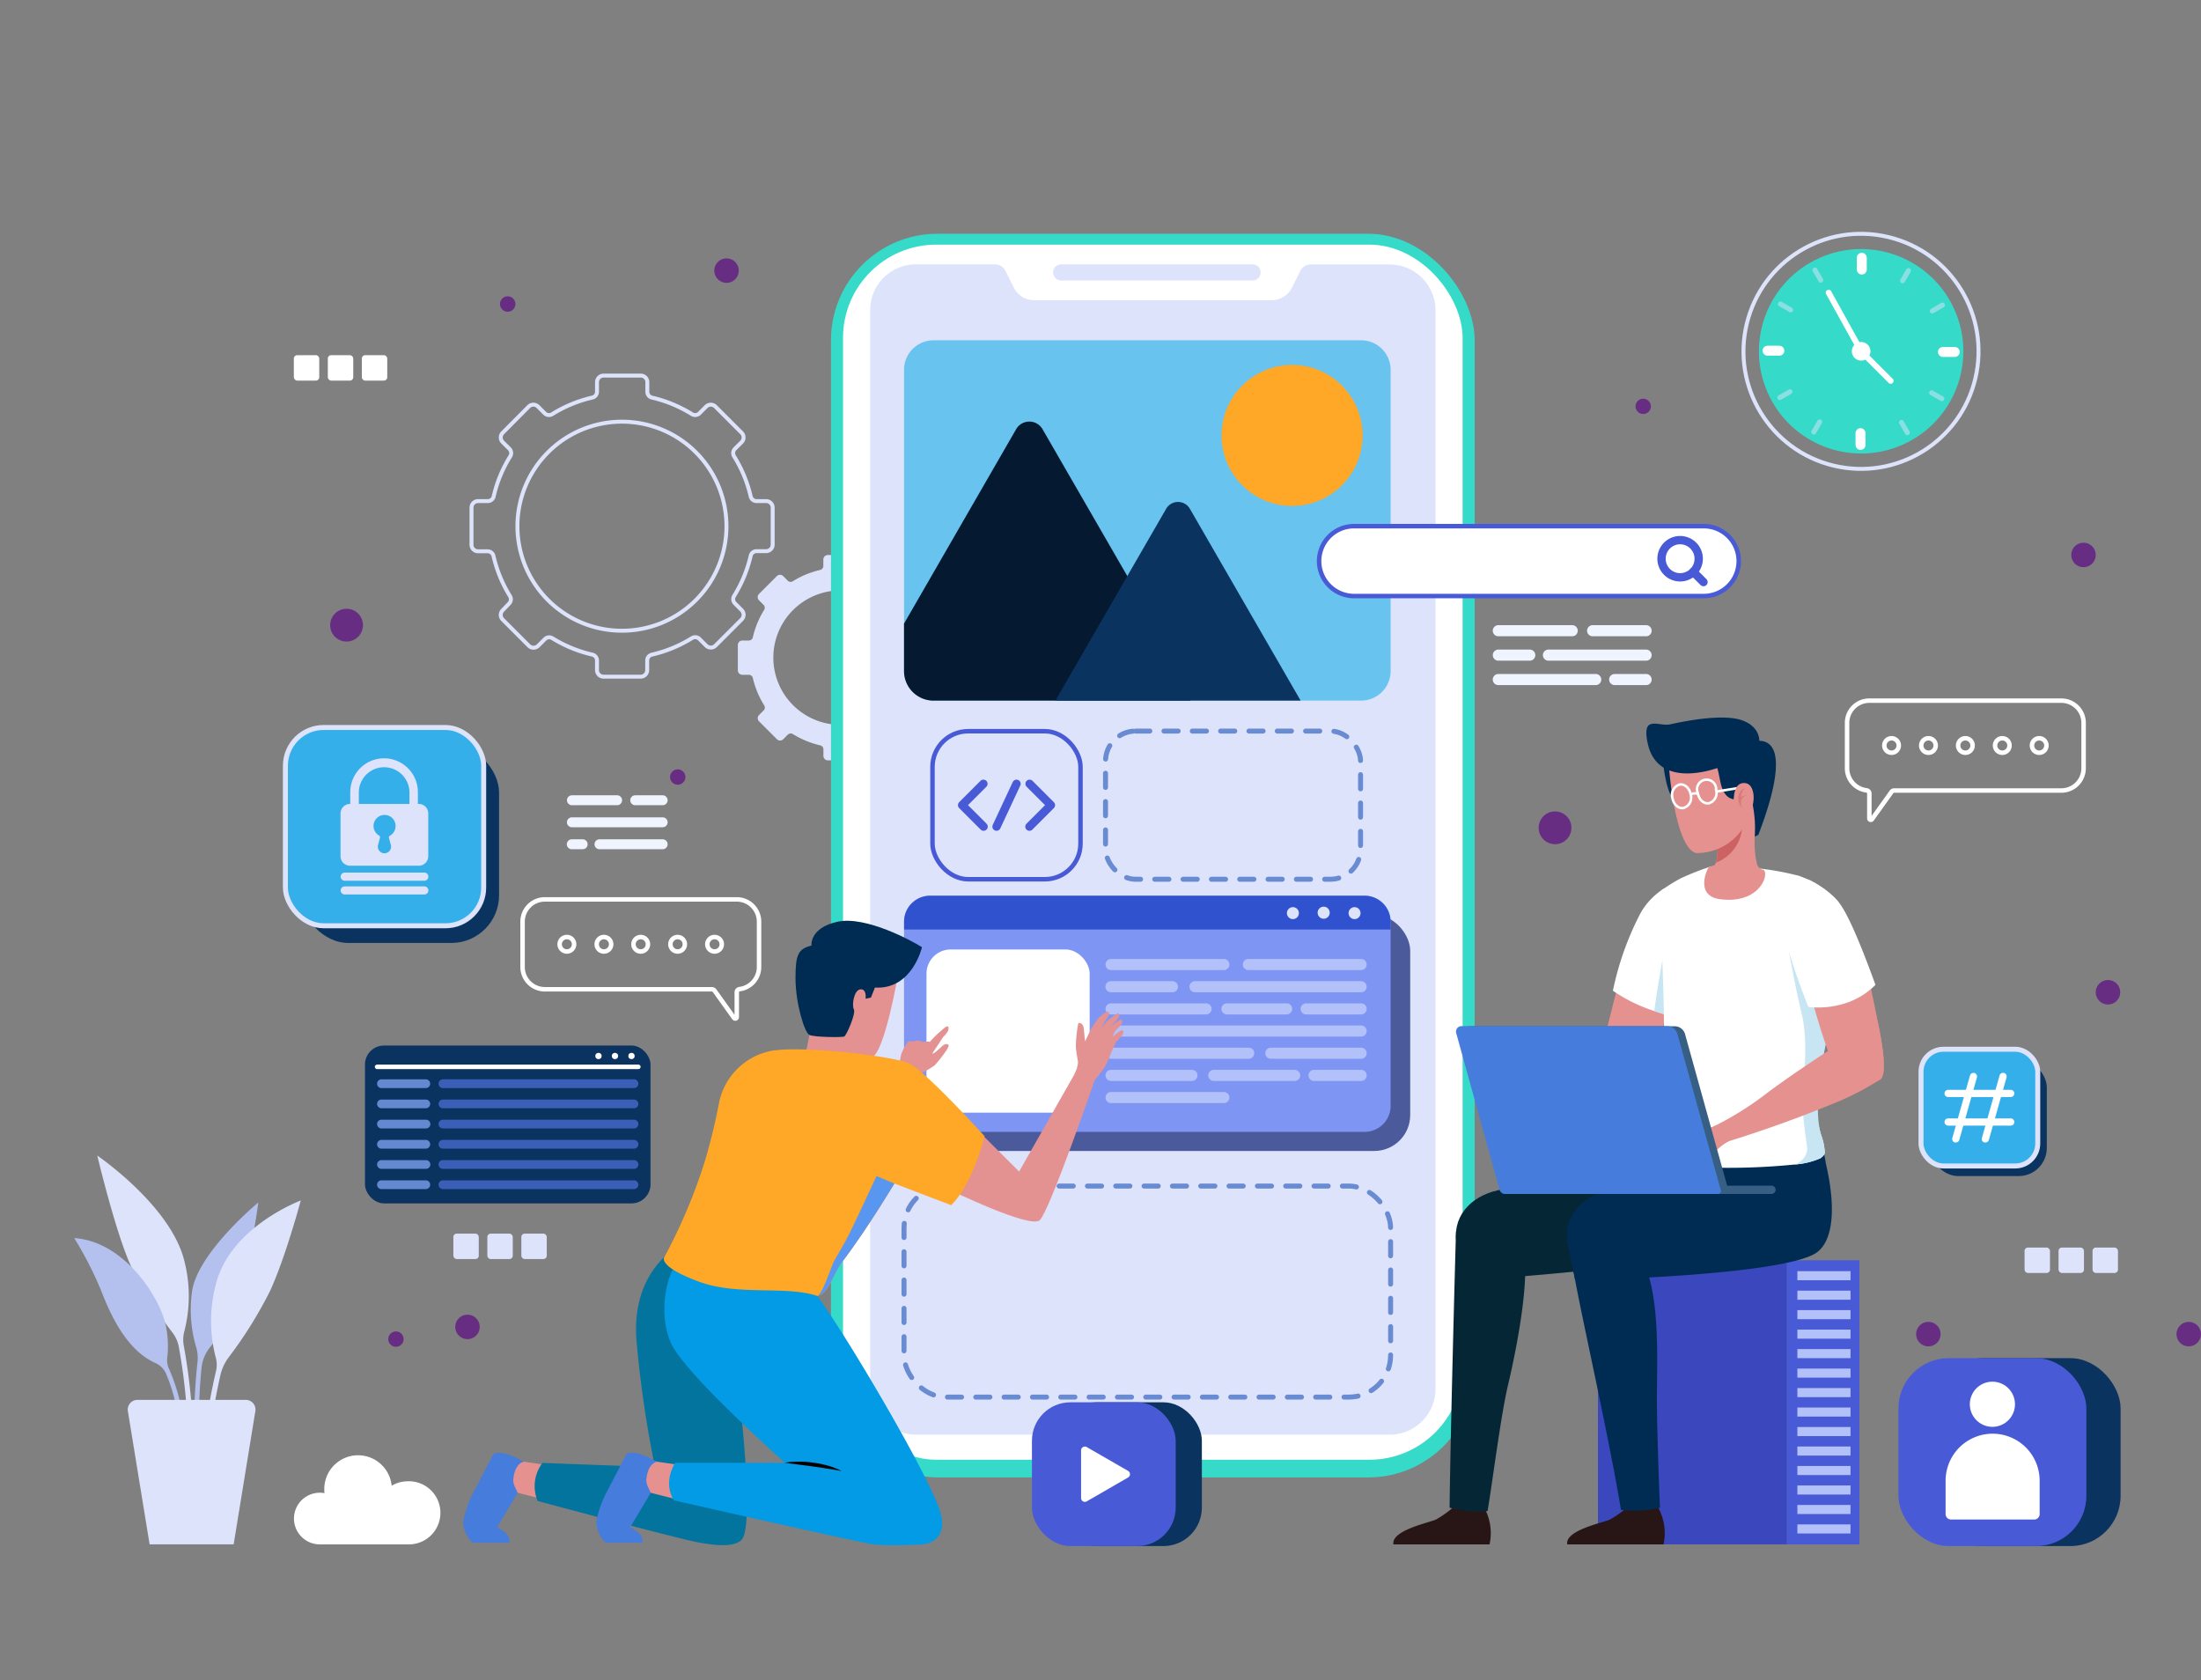 <svg id="img12" xmlns="http://www.w3.org/2000/svg" width="441.38" height="336.949" viewBox="0 0 441.38 336.949">
  <rect x="0" y="0" width="441.38" height="336.949" fill="#808080" stroke="none"/>
  <rect id="Rectángulo_36876" data-name="Rectángulo 36876" width="438.029" height="336.949" fill="none"/>
  <g id="Grupo_86120" data-name="Grupo 86120" transform="translate(14.889 42.017)">
    <g id="Grupo_86075" data-name="Grupo 86075" transform="translate(44.035 9.785)">
      <g id="Grupo_86070" data-name="Grupo 86070" transform="translate(35.63 23.511)">
        <path id="Trazado_155688" data-name="Trazado 155688" d="M190.776,137.761v-7.433a1.313,1.313,0,0,0-1.32-1.313h-1.907a1.2,1.2,0,0,1-1.182-.928,26.42,26.42,0,0,0-3.321-8.035,1.226,1.226,0,0,1,.16-1.523l1.349-1.342a1.32,1.32,0,0,0,0-1.864l-5.258-5.258a1.32,1.32,0,0,0-1.864,0l-1.342,1.342a1.226,1.226,0,0,1-1.523.16,26.528,26.528,0,0,0-8.035-3.314,1.2,1.2,0,0,1-.892-1.175V105.17a1.313,1.313,0,0,0-1.313-1.32h-7.462a1.313,1.313,0,0,0-1.32,1.32v1.9a1.2,1.2,0,0,1-.928,1.182,26.339,26.339,0,0,0-8.035,3.314,1.226,1.226,0,0,1-1.523-.16l-1.342-1.342a1.32,1.32,0,0,0-1.864,0l-5.222,5.258a1.32,1.32,0,0,0,0,1.864l1.349,1.342a1.226,1.226,0,0,1,.16,1.523,26.166,26.166,0,0,0-3.314,8.035,1.211,1.211,0,0,1-1.182.928H131.7a1.313,1.313,0,0,0-1.32,1.313v7.433a1.313,1.313,0,0,0,1.32,1.32h1.907a1.2,1.2,0,0,1,1.182.928,26.419,26.419,0,0,0,3.292,8.035,1.218,1.218,0,0,1-.16,1.516l-1.291,1.349a1.32,1.32,0,0,0,0,1.864l5.258,5.258a1.334,1.334,0,0,0,1.864,0l1.349-1.349a1.218,1.218,0,0,1,1.516-.16,26.4,26.4,0,0,0,8,3.278,1.2,1.2,0,0,1,.928,1.182V162.9a1.32,1.32,0,0,0,1.32,1.32H164.3a1.32,1.32,0,0,0,1.313-1.32v-1.915a1.211,1.211,0,0,1,.928-1.182,26.405,26.405,0,0,0,8.035-3.307,1.218,1.218,0,0,1,1.516.16L177.439,158a1.334,1.334,0,0,0,1.864,0l5.258-5.258a1.32,1.32,0,0,0,0-1.864l-1.349-1.349a1.218,1.218,0,0,1-.16-1.516,26.42,26.42,0,0,0,3.314-8.035,1.2,1.2,0,0,1,1.175-.928h1.915A1.313,1.313,0,0,0,190.776,137.761Zm-30.212,17.246a20.959,20.959,0,1,1,20.944-20.966,20.959,20.959,0,0,1-20.944,20.966Z" transform="translate(-130.38 -103.85)" fill="none" stroke="#dee3fc" stroke-miterlimit="10" stroke-width="0.79"/>
        <path id="Trazado_155689" data-name="Trazado 155689" d="M245.2,176.553v-5.077a.892.892,0,0,0-.9-.9H243a.82.82,0,0,1-.8-.631,17.978,17.978,0,0,0-2.263-5.475.841.841,0,0,1,.109-1.037l.95-.885a.9.9,0,0,0,0-1.269l-3.626-3.6a.9.9,0,0,0-1.269,0l-.907.921a.841.841,0,0,1-1.037.109,17.732,17.732,0,0,0-5.483-2.263.827.827,0,0,1-.631-.8v-1.3a.9.9,0,0,0-.892-.9h-5.076a.907.907,0,0,0-.9.9v1.3a.82.82,0,0,1-.631.8,17.855,17.855,0,0,0-5.475,2.255.819.819,0,0,1-1.037-.109l-.914-.914a.9.9,0,0,0-1.269,0l-3.583,3.583a.9.9,0,0,0,0,1.269l.914.914a.834.834,0,0,1,.109,1.037,17.9,17.9,0,0,0-2.255,5.483.827.827,0,0,1-.805.631h-1.3a.892.892,0,0,0-.9.9v5.077a.9.9,0,0,0,.9.9h1.3a.82.82,0,0,1,.805.631,18.035,18.035,0,0,0,2.27,5.483.82.82,0,0,1-.109,1.037l-.914.914a.9.9,0,0,0,0,1.269l3.583,3.583a.892.892,0,0,0,1.269,0l.914-.914a.834.834,0,0,1,1.037-.109,18.3,18.3,0,0,0,5.475,2.255.812.812,0,0,1,.631.8v1.313a.9.9,0,0,0,.9.892h5.077a.892.892,0,0,0,.892-.892V192.42a.812.812,0,0,1,.638-.8,18.181,18.181,0,0,0,5.468-2.255.819.819,0,0,1,1.037.109l.921.914a.892.892,0,0,0,1.269,0l3.583-3.583a.9.9,0,0,0,0-1.269l-.921-.914a.841.841,0,0,1-.109-1.037,18.051,18.051,0,0,0,2.263-5.475.812.812,0,0,1,.8-.631h1.3a.9.9,0,0,0,.892-.928ZM224.619,187.5a13.474,13.474,0,1,1,13.474-13.482A13.474,13.474,0,0,1,224.619,187.5Z" transform="translate(-150.618 -117.477)" fill="#dee3fc"/>
      </g>
      <g id="Grupo_86071" data-name="Grupo 86071" transform="translate(7.288)">
        <circle id="Elipse_6975" data-name="Elipse 6975" cx="2.458" cy="2.458" r="2.458" transform="translate(25.078 211.799)" fill="#662d83"/>
        <circle id="Elipse_6976" data-name="Elipse 6976" cx="2.458" cy="2.458" r="2.458" transform="translate(354.057 144.702)" fill="#662d83"/>
        <circle id="Elipse_6977" data-name="Elipse 6977" cx="2.458" cy="2.458" r="2.458" transform="translate(349.147 57.016)" fill="#662d83"/>
        <circle id="Elipse_6978" data-name="Elipse 6978" cx="1.537" cy="1.537" r="1.537" transform="translate(261.773 28.138)" fill="#662d83"/>
        <path id="Trazado_155690" data-name="Trazado 155690" d="M141.349,83.467a1.545,1.545,0,1,1-1.537-1.537A1.545,1.545,0,0,1,141.349,83.467Z" transform="translate(-104.204 -74.315)" fill="#662d83"/>
        <path id="Trazado_155691" data-name="Trazado 155691" d="M188.365,214.265a1.537,1.537,0,1,1-.448-1.092A1.537,1.537,0,0,1,188.365,214.265Z" transform="translate(-117.127 -110.255)" fill="#662d83"/>
        <path id="Trazado_155692" data-name="Trazado 155692" d="M110.439,369.675a1.537,1.537,0,1,1-.448-1.092A1.545,1.545,0,0,1,110.439,369.675Z" transform="translate(-95.71 -152.959)" fill="#662d83"/>
        <circle id="Elipse_6979" data-name="Elipse 6979" cx="2.458" cy="2.458" r="2.458" transform="translate(318.035 213.249)" fill="#662d83"/>
        <circle id="Elipse_6980" data-name="Elipse 6980" cx="2.458" cy="2.458" r="2.458" transform="translate(370.251 213.249)" fill="#662d83"/>
        <circle id="Elipse_6981" data-name="Elipse 6981" cx="2.458" cy="2.458" r="2.458" transform="translate(77.025)" fill="#662d83"/>
        <path id="Trazado_155693" data-name="Trazado 155693" d="M432.04,227.635a3.285,3.285,0,1,1-3.285-3.285,3.285,3.285,0,0,1,3.285,3.285Z" transform="translate(-183.125 -113.45)" fill="#662d83"/>
        <path id="Trazado_155694" data-name="Trazado 155694" d="M97.87,171.605a3.285,3.285,0,1,1-3.285-3.285,3.285,3.285,0,0,1,3.285,3.285Z" transform="translate(-91.3 -98.054)" fill="#662d83"/>
      </g>
      <g id="Grupo_86072" data-name="Grupo 86072" transform="translate(0 19.414)">
        <rect id="Rectángulo_36877" data-name="Rectángulo 36877" width="5.098" height="5.098" rx="0.66" fill="#fff"/>
        <rect id="Rectángulo_36878" data-name="Rectángulo 36878" width="5.098" height="5.098" rx="0.66" transform="translate(6.817)" fill="#fff"/>
        <rect id="Rectángulo_36879" data-name="Rectángulo 36879" width="5.098" height="5.098" rx="0.66" transform="translate(13.634)" fill="#fff"/>
      </g>
      <g id="Grupo_86073" data-name="Grupo 86073" transform="translate(347.073 198.346)">
        <rect id="Rectángulo_36880" data-name="Rectángulo 36880" width="5.098" height="5.098" rx="0.66" fill="#dee3fc"/>
        <rect id="Rectángulo_36881" data-name="Rectángulo 36881" width="5.098" height="5.098" rx="0.66" transform="translate(6.817)" fill="#dee3fc"/>
        <rect id="Rectángulo_36882" data-name="Rectángulo 36882" width="5.098" height="5.098" rx="0.66" transform="translate(13.634)" fill="#dee3fc"/>
      </g>
      <g id="Grupo_86074" data-name="Grupo 86074" transform="translate(31.989 195.554)">
        <rect id="Rectángulo_36883" data-name="Rectángulo 36883" width="5.098" height="5.098" rx="0.66" fill="#dee3fc"/>
        <rect id="Rectángulo_36884" data-name="Rectángulo 36884" width="5.098" height="5.098" rx="0.66" transform="translate(6.817)" fill="#dee3fc"/>
        <rect id="Rectángulo_36885" data-name="Rectángulo 36885" width="5.098" height="5.098" rx="0.66" transform="translate(13.634)" fill="#dee3fc"/>
      </g>
    </g>
    <g id="Grupo_86084" data-name="Grupo 86084" transform="translate(151.751 4.854)">
      <g id="Grupo_86076" data-name="Grupo 86076">
        <rect id="Rectángulo_36886" data-name="Rectángulo 36886" width="129.088" height="249.372" rx="21.35" fill="#36dac9"/>
        <rect id="Rectángulo_36887" data-name="Rectángulo 36887" width="124.251" height="243.643" rx="18.7" transform="translate(2.415 2.183)" fill="#fff"/>
        <path id="Trazado_155695" data-name="Trazado 155695" d="M353.983,82.278V298.566a9.181,9.181,0,0,1-9.181,9.188h-95a9.181,9.181,0,0,1-9.188-9.188V82.278a9.181,9.181,0,0,1,9.181-9.188h15.846a2.328,2.328,0,0,1,2.089,1.284l1.682,3.358a4.54,4.54,0,0,0,4.061,2.546h47.661a4.54,4.54,0,0,0,4.069-2.524l1.682-3.357a2.328,2.328,0,0,1,2.074-1.284H344.8a9.181,9.181,0,0,1,9.181,9.167Z" transform="translate(-232.756 -66.955)" fill="#dee3fc"/>
        <path id="Trazado_155696" data-name="Trazado 155696" d="M331.2,76.324H292.81a1.61,1.61,0,0,1-1.61-1.617h0a1.61,1.61,0,0,1,1.61-1.617H331.2a1.617,1.617,0,0,1,1.617,1.617h0A1.617,1.617,0,0,1,331.2,76.324Z" transform="translate(-246.657 -66.955)" fill="#dee3fc"/>
      </g>
      <rect id="Rectángulo_36888" data-name="Rectángulo 36888" width="97.578" height="42.316" rx="8.38" transform="translate(14.649 190.949)" fill="none" stroke="#698bd1" stroke-linecap="round" stroke-linejoin="round" stroke-width="1" stroke-dasharray="2.84"/>
      <rect id="Rectángulo_36889" data-name="Rectángulo 36889" width="51.142" height="29.712" rx="6.04" transform="translate(55.058 99.717)" fill="none" stroke="#698bd1" stroke-linecap="round" stroke-linejoin="round" stroke-width="1" stroke-dasharray="2.84"/>
      <g id="Grupo_86080" data-name="Grupo 86080" transform="translate(14.649 132.721)">
        <rect id="Rectángulo_36890" data-name="Rectángulo 36890" width="97.962" height="47.356" rx="7.2" transform="translate(3.546 3.836)" fill="#4b5a9b"/>
        <path id="Trazado_155697" data-name="Trazado 155697" d="M347.558,252.854v36.935A5.207,5.207,0,0,1,342.343,295H255.194a5.207,5.207,0,0,1-5.214-5.207V252.854a5.214,5.214,0,0,1,5.214-5.214h87.149a5.214,5.214,0,0,1,5.214,5.214Z" transform="translate(-249.98 -247.64)" fill="#7f95f4"/>
        <rect id="Rectángulo_36891" data-name="Rectángulo 36891" width="32.722" height="32.722" rx="4.86" transform="translate(4.504 10.784)" fill="#fff"/>
        <g id="Grupo_86077" data-name="Grupo 86077" transform="translate(40.387 12.699)">
          <path id="Trazado_155698" data-name="Trazado 155698" d="M329.429,267.376H306.817a1.117,1.117,0,0,1-1.117-1.11h0a1.117,1.117,0,0,1,1.117-1.117h22.612a1.117,1.117,0,0,1,1.11,1.117h0a1.117,1.117,0,0,1-1.11,1.11Z" transform="translate(-305.678 -265.15)" fill="#b2c1f9"/>
          <path id="Trazado_155699" data-name="Trazado 155699" d="M319.115,273.506H306.787a1.117,1.117,0,0,1-1.117-1.11h0a1.117,1.117,0,0,1,1.117-1.117h12.329a1.117,1.117,0,0,1,1.11,1.117h0A1.117,1.117,0,0,1,319.115,273.506Z" transform="translate(-305.67 -266.834)" fill="#b2c1f9"/>
          <path id="Trazado_155700" data-name="Trazado 155700" d="M363.331,273.506h-33.3a1.11,1.11,0,0,1-1.11-1.11h0a1.11,1.11,0,0,1,1.11-1.117h33.3a1.117,1.117,0,0,1,1.117,1.117h0A1.117,1.117,0,0,1,363.331,273.506Z" transform="translate(-312.059 -266.834)" fill="#b2c1f9"/>
          <path id="Trazado_155701" data-name="Trazado 155701" d="M325.854,279.636H306.817a1.117,1.117,0,0,1-1.117-1.117h0a1.117,1.117,0,0,1,1.117-1.11h19.037a1.117,1.117,0,0,1,1.117,1.11h0a1.117,1.117,0,0,1-1.117,1.117Z" transform="translate(-305.678 -268.519)" fill="#b2c1f9"/>
          <path id="Trazado_155702" data-name="Trazado 155702" d="M350.823,279.636H338.857a1.117,1.117,0,0,1-1.117-1.117h0a1.117,1.117,0,0,1,1.117-1.11h11.966a1.117,1.117,0,0,1,1.117,1.11h0a1.117,1.117,0,0,1-1.117,1.117Z" transform="translate(-314.482 -268.519)" fill="#b2c1f9"/>
          <path id="Trazado_155703" data-name="Trazado 155703" d="M371.773,279.636H360.75a1.117,1.117,0,0,1-1.11-1.117h0a1.117,1.117,0,0,1,1.11-1.11h11.023a1.117,1.117,0,0,1,1.117,1.11h0a1.117,1.117,0,0,1-1.117,1.117Z" transform="translate(-320.5 -268.519)" fill="#b2c1f9"/>
          <path id="Trazado_155704" data-name="Trazado 155704" d="M356.951,285.766H306.817a1.117,1.117,0,0,1-1.117-1.117h0a1.117,1.117,0,0,1,1.117-1.11h50.134a1.117,1.117,0,0,1,1.117,1.11h0A1.117,1.117,0,0,1,356.951,285.766Z" transform="translate(-305.678 -270.203)" fill="#b2c1f9"/>
          <path id="Trazado_155705" data-name="Trazado 155705" d="M334.411,291.9H306.817a1.117,1.117,0,0,1-1.117-1.117h0a1.11,1.11,0,0,1,1.117-1.11h27.594a1.1,1.1,0,0,1,1.11,1.11h0a1.11,1.11,0,0,1-1.11,1.117Z" transform="translate(-305.678 -271.888)" fill="#b2c1f9"/>
          <path id="Trazado_155706" data-name="Trazado 155706" d="M369.094,291.9H351a1.11,1.11,0,0,1-1.11-1.117h0a1.1,1.1,0,0,1,1.11-1.11h18.094a1.11,1.11,0,0,1,1.117,1.11h0A1.117,1.117,0,0,1,369.094,291.9Z" transform="translate(-317.821 -271.888)" fill="#b2c1f9"/>
          <path id="Trazado_155707" data-name="Trazado 155707" d="M323.025,298.026H306.817a1.117,1.117,0,0,1-1.117-1.117h0a1.11,1.11,0,0,1,1.117-1.11h16.209a1.11,1.11,0,0,1,1.117,1.11h0a1.117,1.117,0,0,1-1.117,1.117Z" transform="translate(-305.678 -273.572)" fill="#b2c1f9"/>
          <path id="Trazado_155708" data-name="Trazado 155708" d="M351.435,298.026H335.22a1.117,1.117,0,0,1-1.11-1.117h0a1.11,1.11,0,0,1,1.11-1.11h16.216a1.11,1.11,0,0,1,1.117,1.11h0a1.117,1.117,0,0,1-1.117,1.117Z" transform="translate(-313.485 -273.572)" fill="#b2c1f9"/>
          <path id="Trazado_155709" data-name="Trazado 155709" d="M372.377,298.026H362.95a1.11,1.11,0,0,1-1.11-1.117h0a1.1,1.1,0,0,1,1.11-1.11h9.428a1.11,1.11,0,0,1,1.117,1.11h0a1.117,1.117,0,0,1-1.117,1.117Z" transform="translate(-321.105 -273.572)" fill="#b2c1f9"/>
          <path id="Trazado_155710" data-name="Trazado 155710" d="M329.429,304.156H306.817a1.117,1.117,0,0,1-1.117-1.117h0a1.11,1.11,0,0,1,1.117-1.11h22.612a1.11,1.11,0,0,1,1.11,1.11h0a1.117,1.117,0,0,1-1.11,1.117Z" transform="translate(-305.678 -275.257)" fill="#b2c1f9"/>
          <path id="Trazado_155711" data-name="Trazado 155711" d="M367.382,267.376h-22.6a1.117,1.117,0,0,1-1.117-1.11h0a1.117,1.117,0,0,1,1.117-1.117h22.6a1.117,1.117,0,0,1,1.117,1.117h0A1.117,1.117,0,0,1,367.382,267.376Z" transform="translate(-316.109 -265.15)" fill="#b2c1f9"/>
        </g>
        <g id="Grupo_86079" data-name="Grupo 86079" transform="translate(0.014 0.022)">
          <path id="Trazado_155712" data-name="Trazado 155712" d="M347.563,252.863v1.574H250v-1.552a5.214,5.214,0,0,1,5.214-5.214h87.134a5.214,5.214,0,0,1,5.214,5.193Z" transform="translate(-250 -247.67)" fill="#3052ce"/>
          <g id="Grupo_86078" data-name="Grupo 86078" transform="translate(76.749 2.184)">
            <path id="Trazado_155713" data-name="Trazado 155713" d="M358.252,252.021a1.2,1.2,0,1,1-.353-.859A1.211,1.211,0,0,1,358.252,252.021Z" transform="translate(-355.83 -250.716)" fill="#dee3fc"/>
            <path id="Trazado_155714" data-name="Trazado 155714" d="M366.774,251.986a1.211,1.211,0,1,1-.575-1.127,1.211,1.211,0,0,1,.575,1.127Z" transform="translate(-358.173 -250.681)" fill="#dee3fc"/>
            <path id="Trazado_155715" data-name="Trazado 155715" d="M375.3,252.021a1.2,1.2,0,1,1-.35-.856A1.211,1.211,0,0,1,375.3,252.021Z" transform="translate(-360.515 -250.716)" fill="#dee3fc"/>
          </g>
        </g>
      </g>
      <g id="Grupo_86082" data-name="Grupo 86082" transform="translate(20.357 99.746)">
        <rect id="Rectángulo_36892" data-name="Rectángulo 36892" width="29.683" height="29.683" rx="7.15" fill="none" stroke="#495ad6" stroke-miterlimit="10" stroke-width="0.9"/>
        <g id="Grupo_86081" data-name="Grupo 86081" transform="translate(5.94 10.545)">
          <path id="Trazado_155716" data-name="Trazado 155716" d="M270.312,216.71l-4.272,4.279,4.308,4.308" transform="translate(-266.04 -216.71)" fill="none" stroke="#495ad6" stroke-linecap="round" stroke-linejoin="round" stroke-width="1.67"/>
          <path id="Trazado_155717" data-name="Trazado 155717" d="M284.689,216.71l4.279,4.279L284.66,225.3" transform="translate(-271.157 -216.71)" fill="none" stroke="#495ad6" stroke-linecap="round" stroke-linejoin="round" stroke-width="1.67"/>
          <line id="Línea_500" data-name="Línea 500" x1="4.003" y2="8.587" transform="translate(6.904)" fill="none" stroke="#495ad6" stroke-linecap="round" stroke-linejoin="round" stroke-width="1.67"/>
        </g>
      </g>
      <g id="Grupo_86083" data-name="Grupo 86083" transform="translate(14.649 21.358)">
        <path id="Trazado_155718" data-name="Trazado 155718" d="M347.558,100.012V160.4a5.932,5.932,0,0,1-5.932,5.932H255.912a5.932,5.932,0,0,1-5.932-5.932V100.012a5.932,5.932,0,0,1,5.932-5.932h85.713A5.932,5.932,0,0,1,347.558,100.012Z" transform="translate(-249.98 -94.08)" fill="#68c3ef"/>
        <circle id="Elipse_6982" data-name="Elipse 6982" cx="14.142" cy="14.142" r="14.142" transform="translate(63.674 4.939)" fill="#ffa726"/>
        <path id="Trazado_155719" data-name="Trazado 155719" d="M307.337,172.51H255.912a5.932,5.932,0,0,1-5.932-5.932V157.07l22.482-38.98a3.053,3.053,0,0,1,5.294,0l16.992,29.429,12.619,21.858A3,3,0,0,1,307.337,172.51Z" transform="translate(-249.98 -100.257)" fill="#051930"/>
        <path id="Trazado_155720" data-name="Trazado 155720" d="M341.017,178.616H291.84l14.432-24.991,7.774-13.467a2.749,2.749,0,0,1,4.765,0Z" transform="translate(-261.483 -106.363)" fill="#0b3360"/>
      </g>
    </g>
    <g id="Grupo_86092" data-name="Grupo 86092" transform="translate(264.526 101.86)">
      <g id="Grupo_86086" data-name="Grupo 86086" transform="translate(41.035 108.817)">
        <rect id="Rectángulo_36893" data-name="Rectángulo 36893" width="37.914" height="56.973" fill="#3b47bc"/>
        <rect id="Rectángulo_36894" data-name="Rectángulo 36894" width="14.519" height="56.973" transform="translate(52.426 56.98) rotate(180)" fill="#495ad6"/>
        <g id="Grupo_86085" data-name="Grupo 86085" transform="translate(39.988 2.19)">
          <rect id="Rectángulo_36895" data-name="Rectángulo 36895" width="10.661" height="1.82" fill="#b2c1f9"/>
          <rect id="Rectángulo_36896" data-name="Rectángulo 36896" width="10.661" height="1.82" transform="translate(0 3.909)" fill="#b2c1f9"/>
          <rect id="Rectángulo_36897" data-name="Rectángulo 36897" width="10.661" height="1.82" transform="translate(0 7.811)" fill="#b2c1f9"/>
          <rect id="Rectángulo_36898" data-name="Rectángulo 36898" width="10.661" height="1.82" transform="translate(0 11.719)" fill="#b2c1f9"/>
          <rect id="Rectángulo_36899" data-name="Rectángulo 36899" width="10.661" height="1.82" transform="translate(0 15.621)" fill="#b2c1f9"/>
          <rect id="Rectángulo_36900" data-name="Rectángulo 36900" width="10.661" height="1.82" transform="translate(0 19.53)" fill="#b2c1f9"/>
          <rect id="Rectángulo_36901" data-name="Rectángulo 36901" width="10.661" height="1.82" transform="translate(0 23.439)" fill="#b2c1f9"/>
          <rect id="Rectángulo_36902" data-name="Rectángulo 36902" width="10.661" height="1.82" transform="translate(0 27.341)" fill="#b2c1f9"/>
          <rect id="Rectángulo_36903" data-name="Rectángulo 36903" width="10.661" height="1.82" transform="translate(0 31.249)" fill="#b2c1f9"/>
          <rect id="Rectángulo_36904" data-name="Rectángulo 36904" width="10.661" height="1.82" transform="translate(0 35.158)" fill="#b2c1f9"/>
          <rect id="Rectángulo_36905" data-name="Rectángulo 36905" width="10.661" height="1.82" transform="translate(0 39.06)" fill="#b2c1f9"/>
          <rect id="Rectángulo_36906" data-name="Rectángulo 36906" width="10.661" height="1.82" transform="translate(0 42.969)" fill="#b2c1f9"/>
          <rect id="Rectángulo_36907" data-name="Rectángulo 36907" width="10.661" height="1.82" transform="translate(0 46.878)" fill="#b2c1f9"/>
          <rect id="Rectángulo_36908" data-name="Rectángulo 36908" width="10.661" height="1.82" transform="translate(0 50.78)" fill="#b2c1f9"/>
        </g>
      </g>
      <g id="Grupo_86091" data-name="Grupo 86091">
        <path id="Trazado_155721" data-name="Trazado 155721" d="M433.37,424.087h19.305a10.536,10.536,0,0,0-1.262-7.687s-1.552,1.247-6.193.406a20.6,20.6,0,0,1-3.278,2.292C440.557,419.736,432.848,421.266,433.37,424.087Z" transform="translate(-398.492 -258.297)" fill="#281616"/>
        <path id="Trazado_155722" data-name="Trazado 155722" d="M435.054,350.612c1.247,7.426,6.984,32.548,9.428,47.393a22.72,22.72,0,0,0,7.825-.4c-.225-5.178-.667-17.557-.616-22.982.087-9.181.515-21.278-3.525-27.914l-13.576,1.066q.12,1.088.218,1.719C434.873,349.915,434.982,350.264,435.054,350.612Z" transform="translate(-398.834 -239.147)" fill="#002c54"/>
        <path id="Trazado_155723" data-name="Trazado 155723" d="M385.311,424.087H404.58a10.553,10.553,0,0,0-1.255-7.687s-1.552,1.247-6.2.406a20.6,20.6,0,0,1-3.278,2.292C392.5,419.736,384.8,421.266,385.311,424.087Z" transform="translate(-385.286 -258.297)" fill="#281616"/>
        <path id="Trazado_155724" data-name="Trazado 155724" d="M400.84,395.877a22.386,22.386,0,0,0,7.615.682c1.023-5.969,2.64-19.095,4.1-25.245,2.263-9.566,4.475-22.714,2.937-27.406l-13.358-3.358C402.087,340.971,401,381.22,400.84,395.877Z" transform="translate(-389.56 -237.455)" fill="#052635"/>
        <path id="Trazado_155725" data-name="Trazado 155725" d="M454.49,319.939h0c-.261-2.64-.573-4.569-.573-4.569L438.992,319l-12.677,2.9c-4.7,1.044-10.378,2.306-15.389,3.438-5.613,1.276-9.341,5.541-8.115,11.168l1.407,6.824c7.861-.109,44.8-3.626,47.958-5.243C455.738,336.292,456.811,329.918,454.49,319.939Z" transform="translate(-390.038 -230.535)" fill="#052635"/>
        <path id="Trazado_155726" data-name="Trazado 155726" d="M485.209,319.6h0a20.6,20.6,0,0,0-1.559-5.475L469.7,318.682l-12.677,2.9c-4.7,1.044-10.378,2.306-15.382,3.438-5.62,1.276-9.348,5.541-8.115,11.168l1.407,6.824c7.854-.109,40.692-1.255,47.951-5.243C486.391,335.826,487.53,329.574,485.209,319.6Z" transform="translate(-398.478 -230.192)" fill="#002c54"/>
        <path id="Trazado_155727" data-name="Trazado 155727" d="M438.958,291.666s6.628-3,8.456,0c1,1.646.312,4.7-1.951,5.983s-15.041,6.686-27.094,9.7a30.518,30.518,0,0,0-1.349-3.437,63.367,63.367,0,0,0,10.791-6.019,68.674,68.674,0,0,1,11.147-6.23Z" transform="translate(-394.006 -223.656)" fill="#e5918f"/>
        <path id="Trazado_155728" data-name="Trazado 155728" d="M447.406,263.63l-5.686,22.692s.587,5.736,6.382,2.9,9.638-20.9,9.638-20.9Z" transform="translate(-400.793 -216.318)" fill="#e5918f"/>
        <path id="Trazado_155729" data-name="Trazado 155729" d="M458.191,271.37c-.725-.174-1.371-.355-2.016-.551s-1.3-.4-1.893-.609A32.026,32.026,0,0,1,446,266.141a59.524,59.524,0,0,1,5.562-15.6,2.57,2.57,0,0,0,.138-.239l.145-.247a14.222,14.222,0,0,1,3.952-4.112l.479-.334.6,11.886.116,1.218Z" transform="translate(-401.969 -211.366)" fill="#fff"/>
        <path id="Trazado_155730" data-name="Trazado 155730" d="M461.329,275.769c-.725-.174-1.371-.355-2.016-.551s-1.3-.4-1.893-.609c1.131-7.977,2.176-12.989,2.176-12.989l.587,1.45Z" transform="translate(-405.107 -215.766)" fill="#c7e5f2"/>
        <path id="Trazado_155731" data-name="Trazado 155731" d="M494.914,249.185c-.138,3.5-.725,9.138-1.284,14.794-.174,1.8-.334,3.626-.471,5.338-.094,1.081-1.726,6.861-1.791,7.9-.29,4.946-2.72,8.645-.421,16.18a11.784,11.784,0,0,1,.725,3.474c0,.515-.674,1.059-.943,1.2a15.751,15.751,0,0,1-5.149,1.226h0a132.923,132.923,0,0,1-14.287.653c-4.939,0-12.329-.783-13.286-2.023s-.065-2.8.341-5.077c1.82-10.32,1.168-15.7,1.059-23.156v-.566c-.189-11.495-.95-21.329-.413-24.875l.479-.334c.783-.529,1.552-1.008,2.292-1.45a1.949,1.949,0,0,0,.225-.131l.682-.37a2.179,2.179,0,0,1,.261-.131,55.183,55.183,0,0,1,5.512-2.176l.471-.152c1.32-.08,2.749-.094,4.293-.058,1.342.044,3.394.218,5.628.515h0a58.016,58.016,0,0,1,7.47,1.392h.036a15.23,15.23,0,0,1,5.874,4.112A19.872,19.872,0,0,1,494.914,249.185Z" transform="translate(-405.152 -209.669)" fill="#fff"/>
        <path id="Trazado_155732" data-name="Trazado 155732" d="M501.153,299.952a11.783,11.783,0,0,1,.725,3.474c0,.515-.674,1.059-.943,1.2a15.752,15.752,0,0,1-5.149,1.226,3.634,3.634,0,0,0,2.582-2.966c0-.943-1.226-7.346-.892-11.473s1.015-10.682-.261-15.955S494.72,263.3,494.72,263.3l7.2,4.351s.928,1.3,1.951,2.9c-.174,1.8-.334,3.626-.471,5.338C503.27,276.956,498.854,292.417,501.153,299.952Z" transform="translate(-415.357 -216.227)" fill="#c7e5f2"/>
        <g id="Grupo_86089" data-name="Grupo 86089" transform="translate(50.737)">
          <path id="Trazado_155733" data-name="Trazado 155733" d="M459.91,211s.624,7.528,3.118,8.035,1.886-2.7,1.886-2.7l-.348-3.575Z" transform="translate(-456.529 -201.856)" fill="#002c54"/>
          <path id="Trazado_155734" data-name="Trazado 155734" d="M474.536,241.486c-4.888-.58-3.06-5.33-2.386-6.425.174-.058,1.015-.312,1.081-.355h0a1.392,1.392,0,0,0,.384-.566,11.75,11.75,0,0,0,.239-3.909h0v-.457c.08-.3.16-.58.225-.848l2.575-2.016,5.439-4.279s-1.45,7.151-.283,11.661a1.682,1.682,0,0,0,.725,1.088h0a1.269,1.269,0,0,0,.544.189C484.42,236.184,482.564,242.479,474.536,241.486Z" transform="translate(-459.645 -205.052)" fill="#e5918f"/>
          <path id="Trazado_155735" data-name="Trazado 155735" d="M479.749,228.88a8.13,8.13,0,0,1-5.229,6.969,11.605,11.605,0,0,0,.247-3.909l2.176-1.7Z" transform="translate(-460.544 -206.769)" fill="#cc6362"/>
          <path id="Trazado_155736" data-name="Trazado 155736" d="M461.55,209.643s1.131,15.628,5.352,16.956a10.965,10.965,0,0,0,9.232-4.685c1.117-1.494,2.524-1.828,2.981-3.626.725-2.9,1.8-8.34.457-11.6C477.657,202.05,461.731,198.337,461.55,209.643Z" transform="translate(-456.98 -199.433)" fill="#e5918f"/>
          <path id="Trazado_155737" data-name="Trazado 155737" d="M477.905,203.046c-.073-2.836-2.944-3.894-2.944-3.894-2.865-1.342-8.8-.761-14.932.6-1.45.319-3.242-.558-4.242.138-1.211.841,0,4.685,0,4.685,2.364,7.158,11.06,4.83,13.677,3.945.624,1.842.537,4.409,2.089,5.729.885.725,2.422.776,3.981.515.189.363.914.689,1.059,1.189a25.231,25.231,0,0,1,.406,6.309l.725-.363C477.825,221.358,485.455,203.286,477.905,203.046Z" transform="translate(-455.248 -198.391)" fill="#002c54"/>
          <g id="Grupo_86087" data-name="Grupo 86087" transform="translate(5.181 12.467)">
            <path id="Trazado_155738" data-name="Trazado 155738" d="M466.111,218.95a2.163,2.163,0,0,1-1.45,2.662c-1.03.174-2.009-.725-2.226-2.038a2.161,2.161,0,0,1,1.45-2.662C464.914,216.738,465.893,217.652,466.111,218.95Z" transform="translate(-462.391 -215.942)" fill="none" stroke="#fff" stroke-miterlimit="10" stroke-width="0.5"/>
            <path id="Trazado_155739" data-name="Trazado 155739" d="M473.141,217.64a2.163,2.163,0,0,1-1.45,2.662c-1.03.174-2.009-.725-2.226-2.038a1.921,1.921,0,1,1,3.677-.624Z" transform="translate(-464.323 -215.583)" fill="none" stroke="#fff" stroke-miterlimit="10" stroke-width="0.5"/>
            <path id="Trazado_155740" data-name="Trazado 155740" d="M467.52,219.624s.225-.363,1.4-.261" transform="translate(-463.801 -216.617)" fill="none" stroke="#fff" stroke-miterlimit="10" stroke-width="0.5"/>
            <line id="Línea_501" data-name="Línea 501" y1="0.696" x2="4.359" transform="translate(8.861 1.673)" fill="none" stroke="#fff" stroke-miterlimit="10" stroke-width="0.5"/>
          </g>
          <path id="Trazado_155741" data-name="Trazado 155741" d="M480.588,223.031c3,1.153,3.938-6.237,1.088-6.527-2.176-.247-2.248,2.77-2.248,2.77S478.877,222.379,480.588,223.031Z" transform="translate(-461.869 -203.365)" fill="#e5918f"/>
          <g id="Grupo_86088" data-name="Grupo 86088" transform="translate(18.441 14.22)" opacity="0.5">
            <path id="Trazado_155742" data-name="Trazado 155742" d="M481.948,218a2.5,2.5,0,0,0-.377.529,3.155,3.155,0,0,0-.363,1.255,3.962,3.962,0,0,0,0,.725,2.652,2.652,0,0,0,.051.653c.051.2,0,.363.051.471a.2.2,0,0,1,0,.189,1.516,1.516,0,0,1-.109-.152,3.358,3.358,0,0,1-.239-.428,2.938,2.938,0,0,1-.225-.674,2.778,2.778,0,0,1-.051-.819,2.489,2.489,0,0,1,.218-.812,2,2,0,0,1,.435-.587,1.393,1.393,0,0,1,.609-.348Z" transform="translate(-480.676 -218)" fill="#cc6362"/>
            <path id="Trazado_155743" data-name="Trazado 155743" d="M482.424,219.926a1.3,1.3,0,0,0-.29.08,1.394,1.394,0,0,0-.849.834,2.41,2.41,0,0,0-.073.261l-.493-.181a1.92,1.92,0,0,1,.181-.29,1.661,1.661,0,0,1,.544-.5,1.682,1.682,0,0,1,.674-.2A1.122,1.122,0,0,1,482.424,219.926Z" transform="translate(-480.688 -218.526)" fill="#cc6362"/>
          </g>
        </g>
        <path id="Trazado_155744" data-name="Trazado 155744" d="M515.049,287.235h0c-1.32,1.53-6.324,2.64-8.7.529a14.639,14.639,0,0,1-2.451-4.656,145.42,145.42,0,0,1-4.155-14.076l11.2-5.722s1.45,6.462,2.676,12.6v.167c.406,1.973.783,3.9,1.073,5.562a.448.448,0,0,1,0,.131A23.549,23.549,0,0,1,515.049,287.235Z" transform="translate(-416.736 -216.23)" fill="#e5918f"/>
        <path id="Trazado_155745" data-name="Trazado 155745" d="M493.87,255.866a135.968,135.968,0,0,0,4.482,13.054,17.688,17.688,0,0,0,8.217-1.015,15.121,15.121,0,0,0,5.236-3.4s-2.255-6.338-4.279-10.878c-1.813-4.083-2.9-5.613-3.691-6.418a17.84,17.84,0,0,0-4.446-3.307Z" transform="translate(-415.123 -210.897)" fill="#fff"/>
        <path id="Trazado_155746" data-name="Trazado 155746" d="M508.946,258.317l-6.578-2.836L497.19,242.13s.95.29,2.176.8h0l.167.065a.428.428,0,0,1,.1.044c1.117.522,5.446,3.075,8.449,12.329a2.177,2.177,0,0,0,.073.232c.319,1.073.551,1.929.674,2.379a.721.721,0,0,1,.036.131A.769.769,0,0,1,508.946,258.317Z" transform="translate(-416.036 -210.41)" fill="#fff"/>
        <g id="Grupo_86090" data-name="Grupo 86090" transform="translate(56.288 59.511)">
          <path id="Trazado_155747" data-name="Trazado 155747" d="M507.809,291.945h0c-.094.82-.319,1.407-.725,1.617l-1.052.631a56.315,56.315,0,0,1-6.94,3.59,250.838,250.838,0,0,1-24.251,8.7,28.083,28.083,0,0,0-1.451-3.387,62.875,62.875,0,0,0,10.523-6.462c5.229-3.981,12.742-8.826,12.742-8.826l1.9-2.234s6.744-6.208,7.825-4.96v.167c.16.653.725,3.031,1.073,5.562a.449.449,0,0,1,0,.131A23.546,23.546,0,0,1,507.809,291.945Z" transform="translate(-465.784 -280.452)" fill="#e5918f"/>
          <path id="Trazado_155748" data-name="Trazado 155748" d="M471.255,310.83a4.162,4.162,0,0,1-2.662.515c-.725-.16-1.044-.464-1.6-.558a12.241,12.241,0,0,1-2.741-.631c-.725-.355-1.008-.4-.979.334s1.45,1.356,1.842,1.552a3.626,3.626,0,0,1,.928.928c.051.087-2.386,1.356-3.039,1.1a1.915,1.915,0,0,0-.087.914c.116.326.616.442.653.609s-.116.5,0,.761.558.261.725.682,0,.435.109.878.725.522.8.725.051.5.29.653a11.19,11.19,0,0,0,3.227-.885c.8-.341,2.937-3.423,5.3-4.467Z" transform="translate(-462.901 -288.546)" fill="#e5918f"/>
        </g>
        <path id="Trazado_155749" data-name="Trazado 155749" d="M483.4,329.488H466.36V327.82H483.4a.834.834,0,0,1,.827.856h0A.841.841,0,0,1,483.4,329.488Z" transform="translate(-407.564 -233.957)" fill="#375f84"/>
        <path id="Trazado_155750" data-name="Trazado 155750" d="M457.254,317.375H414.583a1.139,1.139,0,0,1-1.1-.812l-8.7-31.438a1.1,1.1,0,0,1,1.052-1.385h41.228a2.176,2.176,0,0,1,2.067,1.574l8.7,31.322a.609.609,0,0,1-.58.74Z" transform="translate(-390.633 -221.844)" fill="#375f84"/>
        <path id="Trazado_155751" data-name="Trazado 155751" d="M455.11,317.367H412.453a1.139,1.139,0,0,1-1.1-.834l-8.7-31.438a1.1,1.1,0,0,1,1.052-1.385h41.25a2.176,2.176,0,0,1,2.067,1.574l8.7,31.322a.6.6,0,0,1-.616.761Z" transform="translate(-390.048 -221.836)" fill="#467cdb"/>
      </g>
    </g>
    <g id="Grupo_86093" data-name="Grupo 86093" transform="translate(77.99 142.61)">
      <path id="Trazado_155752" data-name="Trazado 155752" d="M241.84,297.07l4.946-5.076a13.237,13.237,0,0,1,.435-2.734,12.212,12.212,0,0,1,1.313-2.43,1.755,1.755,0,0,1,1.037,0,4.789,4.789,0,0,1,.994-.232,2.9,2.9,0,0,1,.885.276s.725-.044,1.052-.044a.726.726,0,0,1,.406.08,20.8,20.8,0,0,1,1.77-1.828c.573-.464,1.45-1.313,1.719-1.313s.355.442.174.9a5.192,5.192,0,0,1-.957,1.211l-2.255,3.409a4.838,4.838,0,0,0,.595-.283c.2-.123,1.574-1.407,1.661-1.45s.725-.464,1.059-.051-2.364,3.662-2.8,4.1a23.93,23.93,0,0,1-2.9,1.7s-2.64,4.743-2.9,5.076S241.84,297.07,241.84,297.07Z" transform="translate(-159.332 -262.602)" fill="#e49191"/>
      <path id="Trazado_155753" data-name="Trazado 155753" d="M241.294,266.691s-2.756,15.991-5.352,16.361c0,0-10.378.421-12.691-12.162-2-10.878,6.041-13.242,9.8-12.408S242.106,259.86,241.294,266.691Z" transform="translate(-154.138 -255.612)" fill="#e49191"/>
      <path id="Trazado_155754" data-name="Trazado 155754" d="M231.722,285.6s-1.45,1.958-1.958,6.7a15.4,15.4,0,0,1-8.3-1.45,58.742,58.742,0,0,0,2.408-13.96" transform="translate(-153.732 -260.712)" fill="#e49191"/>
      <path id="Trazado_155755" data-name="Trazado 155755" d="M228.39,254.776c-5.671,1.247-5.214,4.779-5.214,4.779-2.654.66-3.227,1.755-3.205,6.657s1.791,10.777,2.77,11.255,6.527.508,6.984.334,2.4-4.663,1.951-5.454,0-3.894,1.313-4.018,1.037,1.886,1.037,1.886l1.066-.232.812-2.009c7.491.442,9.428-8.093,9.428-8.093C243.532,258.707,234.061,253.522,228.39,254.776Z" transform="translate(-153.323 -254.582)" fill="#002c54"/>
      <path id="Trazado_155756" data-name="Trazado 155756" d="M143.6,404.1l5.736.827-1.9,6.694-6.208-1.566a4.032,4.032,0,0,1,1.291-5.954A2.089,2.089,0,0,1,143.6,404.1Z" transform="translate(-131.464 -295.649)" fill="#e5918f"/>
      <path id="Trazado_155757" data-name="Trazado 155757" d="M188.423,370.582,179.975,345s-2.56-.914-3.873,0c0,0-8.8,4.736-7.861,18.232a224.945,224.945,0,0,0,3.728,25.629l-22.561-.834a7.687,7.687,0,0,0-.965,7.629s28.327,7.615,32.316,8.326c3.242.566,6.788,1.008,8.5-.457C192.281,400.91,188.423,370.582,188.423,370.582Z" transform="translate(-133.503 -279.315)" fill="#02749e"/>
      <path id="Trazado_155758" data-name="Trazado 155758" d="M180.4,404.1l5.729.827-1.9,6.694-6.208-1.566a4.032,4.032,0,0,1,1.291-5.954A2.11,2.11,0,0,1,180.4,404.1Z" transform="translate(-141.576 -295.649)" fill="#e5918f"/>
      <path id="Trazado_155759" data-name="Trazado 155759" d="M174.929,406.986c-.131,1.32,1.023,2.5.812,2.836s-4.068,6.788-4.068,6.788,2.9,1.269,2.444,3.1h-7.368a6.114,6.114,0,0,1-1.878-4.221,21.364,21.364,0,0,1,1.813-5.4l4.308-8.253a4.127,4.127,0,0,1,2.451.044,15.068,15.068,0,0,1,3.568,1.6S175.241,403.708,174.929,406.986Z" transform="translate(-138.182 -295)" fill="#467cdb"/>
      <path id="Trazado_155760" data-name="Trazado 155760" d="M239.116,398.279c-1.82-6.788-18.935-35.76-24.737-43.585-11.894-5.164-24.563-9.544-24.563-9.544-5.243,1.255-7.825,11.814-4.852,18.856,2.038,4.83,14.976,16.984,22.9,24.142H185.878s-2.589,3.865-.239,7.542c0,0,36.565,8.318,39.771,8.79s10.407,0,10.407,0S240.646,403.994,239.116,398.279Z" transform="translate(-143.359 -279.469)" fill="#039be5"/>
      <path id="Trazado_155761" data-name="Trazado 155761" d="M138.129,406.987c-.131,1.32,1.023,2.5.812,2.836s-4.068,6.788-4.068,6.788,2.9,1.269,2.444,3.1h-7.368a6.114,6.114,0,0,1-1.878-4.221,21.365,21.365,0,0,1,1.813-5.4l4.3-8.253a4.156,4.156,0,0,1,2.458.044,14.946,14.946,0,0,1,3.561,1.6S138.441,403.709,138.129,406.987Z" transform="translate(-128.07 -295)" fill="#467cdb"/>
      <path id="Trazado_155762" data-name="Trazado 155762" d="M287.752,295.32,275.96,316.061l-8.449-8.412-6.991,10.4,2.031.979-.725.609s16.3,7.934,18.254,6.186,11.052-28.146,11.052-28.146Z" transform="translate(-164.465 -265.776)" fill="#e49191"/>
      <path id="Trazado_155763" data-name="Trazado 155763" d="M247.872,307.534s-2.226,9.392-6.679,13.844L229.8,317.027s-5.309,8.906-10.458,15.723c-1.987,2.633-2.647,6.338-4.982,6.824-.145-.051-.283-.094-.428-.131-6.331-1.9-15.672.116-23.381-2.749-8.514-3.169-6.861-4.953-6.861-4.953a109.98,109.98,0,0,0,8.093-19.16,117.484,117.484,0,0,0,2.814-11.553,13.3,13.3,0,0,1,11.2-10.711h.189c6.454-.819,23.352,1.175,26.637,2.582S247.872,307.534,247.872,307.534Z" transform="translate(-143.318 -264.349)" fill="#ffa726"/>
      <path id="Trazado_155764" data-name="Trazado 155764" d="M241.47,326.668s-5.309,8.891-10.458,15.708c-1.987,2.633-2.647,6.338-4.982,6.824,1.023-.363,2.72-5.744,3.321-6.955s1.574-2.415,3.626-6.643,4.9-10.443,4.9-10.443Z" transform="translate(-154.988 -273.976)" fill="#5996ef"/>
      <path id="Trazado_155765" data-name="Trazado 155765" d="M217,404.356s.174-.036.493-.08a11.7,11.7,0,0,1,1.313-.116,21.089,21.089,0,0,1,4,.181,20.256,20.256,0,0,1,2.1.4,14.885,14.885,0,0,1,1.791.529,12.113,12.113,0,0,1,1.226.5l.45.218a2.423,2.423,0,0,1-.493-.073c-.312-.073-.761-.123-1.291-.218-1.066-.174-2.473-.406-3.887-.595-.725-.109-1.414-.181-2.081-.276l-1.82-.232Z" transform="translate(-152.507 -295.677)"/>
      <path id="Trazado_155766" data-name="Trazado 155766" d="M306.612,283.392a11.019,11.019,0,0,0-1.98,1.45l.667-1.291a12.408,12.408,0,0,0,1.211-1.327c.319-.471.152-.943-.1-.972a10.269,10.269,0,0,0-1.857,1.327l.138-.254a13.615,13.615,0,0,0,1.211-1.334c.319-.471.145-.943-.1-.965a16.58,16.58,0,0,0-2.3,1.69l-1,1.334.725-1.45a6.68,6.68,0,0,0,.66-1.015c.261-.522.073-.689-.073-.863s-1.523.849-1.878,1.262a21.461,21.461,0,0,0-1.552,2.306l-1.153,2.379c-.073-.689-.189-1.871-.268-2.618-.116-1.088-1.1-1.342-1.131-.812a27.424,27.424,0,0,0-.457,4.525c.123,1.407.355,2.328.442,3.118a6.267,6.267,0,0,1-.725,2.371s3.285,2.038,3.829,1.45a25.247,25.247,0,0,0,2.255-2.9,14.976,14.976,0,0,0,1.284-2.9l1.023-2.176a12.4,12.4,0,0,0,1.211-1.327C307.033,283.893,306.866,283.421,306.612,283.392Z" transform="translate(-174.514 -261.485)" fill="#e49191"/>
    </g>
    <g id="Grupo_86095" data-name="Grupo 86095" transform="translate(355.514 98.472)">
      <path id="Trazado_155767" data-name="Trazado 155767" d="M553.719,193.72h-38.5a4.46,4.46,0,0,0-4.467,4.46v9.094a4.46,4.46,0,0,0,3.9,4.431.645.645,0,0,1,.566.638v4.975a.29.29,0,0,0,.529.174l3.923-5.483a.66.66,0,0,1,.529-.268h33.519a4.467,4.467,0,0,0,4.467-4.467V198.18a4.46,4.46,0,0,0-4.467-4.46Z" transform="translate(-510.75 -193.72)" fill="none" stroke="#fff" stroke-miterlimit="10" stroke-width="0.9"/>
      <g id="Grupo_86094" data-name="Grupo 86094" transform="translate(7.47 7.542)">
        <path id="Trazado_155768" data-name="Trazado 155768" d="M523.951,205.57a1.45,1.45,0,1,1-1.45-1.45A1.45,1.45,0,0,1,523.951,205.57Z" transform="translate(-521.05 -204.12)" fill="none" stroke="#fff" stroke-miterlimit="10" stroke-width="0.9"/>
        <path id="Trazado_155769" data-name="Trazado 155769" d="M534.161,205.57a1.45,1.45,0,1,1-1.45-1.45A1.45,1.45,0,0,1,534.161,205.57Z" transform="translate(-523.856 -204.12)" fill="none" stroke="#fff" stroke-miterlimit="10" stroke-width="0.9"/>
        <path id="Trazado_155770" data-name="Trazado 155770" d="M544.361,205.57a1.45,1.45,0,1,1-1.45-1.45A1.45,1.45,0,0,1,544.361,205.57Z" transform="translate(-526.658 -204.12)" fill="none" stroke="#fff" stroke-miterlimit="10" stroke-width="0.9"/>
        <path id="Trazado_155771" data-name="Trazado 155771" d="M554.571,205.57a1.45,1.45,0,1,1-1.45-1.45A1.45,1.45,0,0,1,554.571,205.57Z" transform="translate(-529.464 -204.12)" fill="none" stroke="#fff" stroke-miterlimit="10" stroke-width="0.9"/>
        <path id="Trazado_155772" data-name="Trazado 155772" d="M564.781,205.57a1.45,1.45,0,1,1-1.45-1.45A1.45,1.45,0,0,1,564.781,205.57Z" transform="translate(-532.27 -204.12)" fill="none" stroke="#fff" stroke-miterlimit="10" stroke-width="0.9"/>
      </g>
    </g>
    <g id="Grupo_86097" data-name="Grupo 86097" transform="translate(89.912 138.322)">
      <path id="Trazado_155773" data-name="Trazado 155773" d="M148.977,248.67h38.48a4.467,4.467,0,0,1,4.467,4.467v9.094a4.475,4.475,0,0,1-3.9,4.431.638.638,0,0,0-.566.638v4.975a.3.3,0,0,1-.537.174L183,266.967a.645.645,0,0,0-.529-.276h-33.5a4.46,4.46,0,0,1-4.467-4.46v-9.094A4.467,4.467,0,0,1,148.977,248.67Z" transform="translate(-144.51 -248.67)" fill="none" stroke="#fff" stroke-miterlimit="10" stroke-width="0.9"/>
      <g id="Grupo_86096" data-name="Grupo 86096" transform="translate(7.426 7.549)">
        <path id="Trazado_155774" data-name="Trazado 155774" d="M195.59,260.53a1.45,1.45,0,1,0,1.45-1.45A1.45,1.45,0,0,0,195.59,260.53Z" transform="translate(-165.972 -259.08)" fill="none" stroke="#fff" stroke-miterlimit="10" stroke-width="0.9"/>
        <path id="Trazado_155775" data-name="Trazado 155775" d="M185.38,260.53a1.45,1.45,0,1,0,1.45-1.45A1.45,1.45,0,0,0,185.38,260.53Z" transform="translate(-163.167 -259.08)" fill="none" stroke="#fff" stroke-miterlimit="10" stroke-width="0.9"/>
        <path id="Trazado_155776" data-name="Trazado 155776" d="M175.17,260.53a1.45,1.45,0,1,0,1.45-1.45A1.45,1.45,0,0,0,175.17,260.53Z" transform="translate(-160.361 -259.08)" fill="none" stroke="#fff" stroke-miterlimit="10" stroke-width="0.9"/>
        <path id="Trazado_155777" data-name="Trazado 155777" d="M165,260.53a1.45,1.45,0,1,0,1.45-1.45A1.45,1.45,0,0,0,165,260.53Z" transform="translate(-157.567 -259.08)" fill="none" stroke="#fff" stroke-miterlimit="10" stroke-width="0.9"/>
        <path id="Trazado_155778" data-name="Trazado 155778" d="M154.75,260.53a1.45,1.45,0,1,0,1.45-1.45A1.45,1.45,0,0,0,154.75,260.53Z" transform="translate(-154.75 -259.08)" fill="none" stroke="#fff" stroke-miterlimit="10" stroke-width="0.9"/>
      </g>
    </g>
    <g id="Grupo_86099" data-name="Grupo 86099" transform="translate(249.64 63.487)">
      <path id="Trazado_155779" data-name="Trazado 155779" d="M441.908,159.491H371.766a7.013,7.013,0,0,1-7.006-7.006h0a7.005,7.005,0,0,1,7.006-7.006h70.143a7,7,0,0,1,7,7.006h0a7.006,7.006,0,0,1-7,7.006Z" transform="translate(-364.76 -145.48)" fill="#fff" stroke="#495ad6" stroke-miterlimit="10" stroke-width="0.9"/>
      <g id="Grupo_86098" data-name="Grupo 86098" transform="translate(68.663 2.799)">
        <path id="Trazado_155780" data-name="Trazado 155780" d="M466.9,153.06a3.728,3.728,0,1,1-3.728-3.72,3.728,3.728,0,0,1,3.728,3.72Z" transform="translate(-459.44 -149.34)" fill="none" stroke="#495ad6" stroke-miterlimit="10" stroke-width="1.67"/>
        <line id="Línea_502" data-name="Línea 502" x2="2.06" y2="2.06" transform="translate(6.36 6.353)" fill="none" stroke="#495ad6" stroke-linecap="round" stroke-miterlimit="10" stroke-width="1.67"/>
      </g>
    </g>
    <g id="Grupo_86118" data-name="Grupo 86118" transform="translate(42.345)">
      <g id="Grupo_86100" data-name="Grupo 86100" transform="translate(149.706 239.163)">
        <rect id="Rectángulo_36909" data-name="Rectángulo 36909" width="28.827" height="28.827" rx="7.71" transform="translate(5.251)" fill="#0b3360"/>
        <rect id="Rectángulo_36910" data-name="Rectángulo 36910" width="28.827" height="28.827" rx="7.71" fill="#495ad6"/>
        <path id="Trazado_155781" data-name="Trazado 155781" d="M300.086,400.061l8.275,4.772a.761.761,0,0,1,0,1.327l-8.275,4.779a.761.761,0,0,1-1.146-.667v-9.558a.761.761,0,0,1,1.146-.653Z" transform="translate(-289.084 -391.082)" fill="#fff"/>
      </g>
      <g id="Grupo_86101" data-name="Grupo 86101" transform="translate(323.474 230.308)">
        <rect id="Rectángulo_36911" data-name="Rectángulo 36911" width="37.682" height="37.682" rx="10.08" transform="translate(6.868)" fill="#0b3360"/>
        <rect id="Rectángulo_36912" data-name="Rectángulo 36912" width="37.682" height="37.682" rx="10.08" fill="#495ad6"/>
        <path id="Trazado_155782" data-name="Trazado 155782" d="M553.751,386.545a4.525,4.525,0,1,1-4.525-4.525A4.525,4.525,0,0,1,553.751,386.545Z" transform="translate(-530.384 -377.299)" fill="#fff"/>
        <path id="Trazado_155783" data-name="Trazado 155783" d="M556.856,405.828v6.679a1.088,1.088,0,0,1-1.088,1.1h-16.68a1.088,1.088,0,0,1-1.088-1.1v-6.679a9.428,9.428,0,0,1,9.428-9.428h0A9.428,9.428,0,0,1,556.856,405.828Z" transform="translate(-528.543 -381.25)" fill="#fff"/>
      </g>
      <g id="Grupo_86102" data-name="Grupo 86102" transform="translate(242.12 83.337)">
        <path id="Trazado_155784" data-name="Trazado 155784" d="M428.706,175.076H413.89a1.11,1.11,0,0,1-1.11-1.11h0a1.117,1.117,0,0,1,1.11-1.117h14.816a1.117,1.117,0,0,1,1.117,1.117h0a1.11,1.11,0,0,1-1.117,1.11Z" transform="translate(-412.78 -172.85)" fill="#f0f4ff"/>
        <path id="Trazado_155785" data-name="Trazado 155785" d="M450.7,175.076H439.977a1.11,1.11,0,0,1-1.117-1.11h0a1.117,1.117,0,0,1,1.117-1.117H450.7a1.11,1.11,0,0,1,1.11,1.117h0a1.1,1.1,0,0,1-1.11,1.11Z" transform="translate(-419.946 -172.85)" fill="#f0f4ff"/>
        <path id="Trazado_155786" data-name="Trazado 155786" d="M420.194,181.826H413.9a1.11,1.11,0,0,1-1.11-1.11h0a1.117,1.117,0,0,1,1.11-1.117h6.295a1.117,1.117,0,0,1,1.117,1.117h0a1.11,1.11,0,0,1-1.117,1.11Z" transform="translate(-412.783 -174.705)" fill="#f0f4ff"/>
        <path id="Trazado_155787" data-name="Trazado 155787" d="M447.338,181.826H427.757a1.11,1.11,0,0,1-1.117-1.11h0a1.117,1.117,0,0,1,1.117-1.117h19.581a1.11,1.11,0,0,1,1.11,1.117h0a1.1,1.1,0,0,1-1.11,1.11Z" transform="translate(-416.589 -174.705)" fill="#f0f4ff"/>
        <path id="Trazado_155788" data-name="Trazado 155788" d="M433.42,188.576H413.89a1.11,1.11,0,0,1-1.11-1.11h0a1.117,1.117,0,0,1,1.11-1.117h19.53a1.117,1.117,0,0,1,1.117,1.117h0a1.11,1.11,0,0,1-1.117,1.11Z" transform="translate(-412.78 -176.56)" fill="#f0f4ff"/>
        <path id="Trazado_155789" data-name="Trazado 155789" d="M452.372,188.576h-6.295a1.11,1.11,0,0,1-1.117-1.11h0a1.117,1.117,0,0,1,1.117-1.117h6.295a1.11,1.11,0,0,1,1.11,1.117h0a1.1,1.1,0,0,1-1.11,1.11Z" transform="translate(-421.623 -176.56)" fill="#f0f4ff"/>
      </g>
      <g id="Grupo_86106" data-name="Grupo 86106" transform="translate(15.955 167.621)">
        <rect id="Rectángulo_36913" data-name="Rectángulo 36913" width="57.263" height="31.656" rx="3.82" fill="#0b3360"/>
        <line id="Línea_503" data-name="Línea 503" x2="52.397" transform="translate(2.429 4.279)" fill="none" stroke="#fff" stroke-linecap="round" stroke-miterlimit="10" stroke-width="0.9"/>
        <circle id="Elipse_6983" data-name="Elipse 6983" cx="0.631" cy="0.631" r="0.631" transform="translate(52.817 1.472)" fill="#fff"/>
        <circle id="Elipse_6984" data-name="Elipse 6984" cx="0.631" cy="0.631" r="0.631" transform="translate(49.503 1.472)" fill="#fff"/>
        <circle id="Elipse_6985" data-name="Elipse 6985" cx="0.631" cy="0.631" r="0.631" transform="translate(46.196 1.472)" fill="#fff"/>
        <g id="Grupo_86105" data-name="Grupo 86105" transform="translate(2.429 6.781)">
          <g id="Grupo_86103" data-name="Grupo 86103">
            <path id="Trazado_155790" data-name="Trazado 155790" d="M114.039,300.175h-8.891a.878.878,0,0,1-.878-.878h0a.878.878,0,0,1,.878-.878h8.891a.877.877,0,0,1,.878.877h0a.877.877,0,0,1-.878.877Z" transform="translate(-104.27 -298.42)" fill="#6589d1"/>
            <path id="Trazado_155791" data-name="Trazado 155791" d="M114.039,305.758h-8.891a.878.878,0,0,1-.878-.87h0a.877.877,0,0,1,.878-.878h8.891a.877.877,0,0,1,.878.878h0A.877.877,0,0,1,114.039,305.758Z" transform="translate(-104.27 -299.956)" fill="#6589d1"/>
            <path id="Trazado_155792" data-name="Trazado 155792" d="M114.039,311.335h-8.891a.877.877,0,0,1-.878-.878h0a.878.878,0,0,1,.878-.878h8.891a.878.878,0,0,1,.914.885h0a.878.878,0,0,1-.914.87Z" transform="translate(-104.27 -301.486)" fill="#6589d1"/>
            <path id="Trazado_155793" data-name="Trazado 155793" d="M114.039,316.925h-8.891a.877.877,0,0,1-.878-.878h0a.877.877,0,0,1,.878-.878h8.891a.877.877,0,0,1,.878.878h0A.877.877,0,0,1,114.039,316.925Z" transform="translate(-104.27 -303.023)" fill="#6589d1"/>
            <path id="Trazado_155794" data-name="Trazado 155794" d="M114.039,322.507h-8.891a.878.878,0,0,1-.878-.87h0a.878.878,0,0,1,.878-.878h8.891a.878.878,0,0,1,.914.9h0a.878.878,0,0,1-.914.849Z" transform="translate(-104.27 -304.558)" fill="#6589d1"/>
            <path id="Trazado_155795" data-name="Trazado 155795" d="M114.039,328.1h-8.891a.877.877,0,0,1-.878-.878h0a.877.877,0,0,1,.878-.878h8.891a.877.877,0,0,1,.878.878h0A.877.877,0,0,1,114.039,328.1Z" transform="translate(-104.27 -306.092)" fill="#6589d1"/>
          </g>
          <g id="Grupo_86104" data-name="Grupo 86104" transform="translate(12.329)">
            <path id="Trazado_155796" data-name="Trazado 155796" d="M160.468,300.175h-38.32a.878.878,0,0,1-.878-.878h0a.878.878,0,0,1,.878-.878h38.32a.877.877,0,0,1,.87.877h0a.878.878,0,0,1-.87.878Z" transform="translate(-121.27 -298.42)" fill="#3b5fb7"/>
            <path id="Trazado_155797" data-name="Trazado 155797" d="M160.468,305.758h-38.32a.878.878,0,0,1-.878-.87h0a.877.877,0,0,1,.878-.878h38.32a.877.877,0,0,1,.87.878h0a.87.87,0,0,1-.87.87Z" transform="translate(-121.27 -299.956)" fill="#3b5fb7"/>
            <path id="Trazado_155798" data-name="Trazado 155798" d="M160.468,311.335h-38.32a.877.877,0,0,1-.878-.878h0a.878.878,0,0,1,.878-.878h38.32a.877.877,0,0,1,.87.878h0a.878.878,0,0,1-.87.878Z" transform="translate(-121.27 -301.487)" fill="#3b5fb7"/>
            <path id="Trazado_155799" data-name="Trazado 155799" d="M160.468,316.925h-38.32a.877.877,0,0,1-.878-.878h0a.877.877,0,0,1,.878-.878h38.32a.878.878,0,0,1,.87.878h0a.878.878,0,0,1-.87.878Z" transform="translate(-121.27 -303.023)" fill="#3b5fb7"/>
            <path id="Trazado_155800" data-name="Trazado 155800" d="M160.468,322.508h-38.32a.878.878,0,0,1-.878-.87h0a.877.877,0,0,1,.878-.878h38.32a.877.877,0,0,1,.87.877h0a.87.87,0,0,1-.87.87Z" transform="translate(-121.27 -304.559)" fill="#3b5fb7"/>
            <path id="Trazado_155801" data-name="Trazado 155801" d="M160.468,328.1h-38.32a.877.877,0,0,1-.878-.878h0a.877.877,0,0,1,.878-.878h38.32a.878.878,0,0,1,.87.878h0a.878.878,0,0,1-.87.878Z" transform="translate(-121.27 -306.092)" fill="#3b5fb7"/>
          </g>
        </g>
      </g>
      <g id="Grupo_86110" data-name="Grupo 86110" transform="translate(287.554)">
        <circle id="Elipse_6986" data-name="Elipse 6986" cx="23.577" cy="23.577" r="23.577" transform="matrix(0.233, -0.972, 0.972, 0.233, 0, 45.856)" fill="none" stroke="#dee3fc" stroke-miterlimit="10" stroke-width="0.79"/>
        <circle id="Elipse_6987" data-name="Elipse 6987" cx="20.495" cy="20.495" r="20.495" transform="translate(1.402 17.973) rotate(-23.87)" fill="#36dac9"/>
        <path id="Trazado_155802" data-name="Trazado 155802" d="M515.8,96.431a1.864,1.864,0,1,1-.543-1.323,1.864,1.864,0,0,1,.543,1.323Z" transform="translate(-485.498 -68)" fill="#fff"/>
        <path id="Trazado_155803" data-name="Trazado 155803" d="M511.749,92.093h0a.573.573,0,0,1-.79-.225L504.932,80.99a.587.587,0,0,1,.225-.8h0a.58.58,0,0,1,.79.232L511.981,91.3a.58.58,0,0,1-.232.79Z" transform="translate(-483.516 -64.033)" fill="#fff"/>
        <path id="Trazado_155804" data-name="Trazado 155804" d="M514.986,97.484h0a.58.58,0,0,1,.827,0l5.214,5.214a.58.58,0,0,1,0,.82h0a.58.58,0,0,1-.827,0L514.986,98.3a.58.58,0,0,1,0-.819Z" transform="translate(-486.252 -68.757)" fill="#fff"/>
        <g id="Grupo_86107" data-name="Grupo 86107" transform="translate(9.675 9.669)">
          <line id="Línea_504" data-name="Línea 504" y1="2.357" transform="translate(18.892)" fill="none" stroke="#fff" stroke-linecap="round" stroke-miterlimit="10" stroke-width="2"/>
          <line id="Línea_505" data-name="Línea 505" x2="2.357" transform="translate(35.166 18.885)" fill="none" stroke="#fff" stroke-linecap="round" stroke-miterlimit="10" stroke-width="2"/>
          <line id="Línea_506" data-name="Línea 506" y2="2.357" transform="translate(18.638 35.166)" fill="none" stroke="#fff" stroke-linecap="round" stroke-miterlimit="10" stroke-width="2"/>
          <line id="Línea_507" data-name="Línea 507" x1="2.357" transform="translate(0 18.631)" fill="none" stroke="#fff" stroke-linecap="round" stroke-miterlimit="10" stroke-width="2"/>
        </g>
        <g id="Grupo_86108" data-name="Grupo 86108" transform="translate(12.126 12.121)" opacity="0.5">
          <line id="Línea_508" data-name="Línea 508" x1="1.175" y1="2.038" transform="translate(7.042)" fill="none" stroke="#dee3fc" stroke-linecap="round" stroke-miterlimit="10" stroke-width="1"/>
          <line id="Línea_509" data-name="Línea 509" y1="1.182" x2="2.038" transform="translate(30.582 7.035)" fill="none" stroke="#dee3fc" stroke-linecap="round" stroke-miterlimit="10" stroke-width="1"/>
          <line id="Línea_510" data-name="Línea 510" x2="1.182" y2="2.045" transform="translate(24.403 30.575)" fill="none" stroke="#dee3fc" stroke-linecap="round" stroke-miterlimit="10" stroke-width="1"/>
          <line id="Línea_511" data-name="Línea 511" x1="2.045" y2="1.175" transform="translate(0 24.403)" fill="none" stroke="#dee3fc" stroke-linecap="round" stroke-miterlimit="10" stroke-width="1"/>
        </g>
        <g id="Grupo_86109" data-name="Grupo 86109" transform="translate(12.249 12.244)" opacity="0.5">
          <line id="Línea_512" data-name="Línea 512" x1="2.045" y1="1.182" transform="translate(0 6.694)" fill="none" stroke="#dee3fc" stroke-linecap="round" stroke-miterlimit="10" stroke-width="1"/>
          <line id="Línea_513" data-name="Línea 513" y1="2.038" x2="1.182" transform="translate(24.498)" fill="none" stroke="#dee3fc" stroke-linecap="round" stroke-miterlimit="10" stroke-width="1"/>
          <line id="Línea_514" data-name="Línea 514" x2="2.045" y2="1.175" transform="translate(30.328 24.498)" fill="none" stroke="#dee3fc" stroke-linecap="round" stroke-miterlimit="10" stroke-width="1"/>
          <line id="Línea_515" data-name="Línea 515" x1="1.175" y2="2.038" transform="translate(6.701 30.328)" fill="none" stroke="#dee3fc" stroke-linecap="round" stroke-miterlimit="10" stroke-width="1"/>
        </g>
      </g>
      <g id="Grupo_86113" data-name="Grupo 86113" transform="translate(0 103.853)">
        <rect id="Rectángulo_36914" data-name="Rectángulo 36914" width="39.763" height="39.763" rx="9.57" transform="translate(3.082 3.445)" fill="#0b3360"/>
        <rect id="Rectángulo_36915" data-name="Rectángulo 36915" width="39.763" height="39.763" rx="7.67" fill="#35afea" stroke="#dee3fc" stroke-miterlimit="10" stroke-width="1"/>
        <g id="Grupo_86112" data-name="Grupo 86112" transform="translate(11.052 6.266)">
          <g id="Grupo_86111" data-name="Grupo 86111">
            <path id="Trazado_155805" data-name="Trazado 155805" d="M109.875,218.845h-.2v-2.284a6.781,6.781,0,1,0-13.561,0v2.284h-.044a1.9,1.9,0,0,0-1.907,1.9v8.587a1.907,1.907,0,0,0,1.907,1.9h13.779a1.907,1.907,0,0,0,1.907-1.9v-8.587a1.9,1.9,0,0,0-1.878-1.9ZM97.83,216.561a5.076,5.076,0,1,1,10.153,0v2.284H97.83Z" transform="translate(-94.16 -209.78)" fill="#dee3fc"/>
            <path id="Trazado_155806" data-name="Trazado 155806" d="M107.714,227.524a2.212,2.212,0,1,0-3.329,1.915.406.406,0,0,1,.2.442l-.384,1.45a1.327,1.327,0,1,0,2.56,0l-.377-1.407a.392.392,0,0,1,.2-.442,2.219,2.219,0,0,0,1.124-1.958Z" transform="translate(-96.669 -214.049)" fill="#35afea"/>
          </g>
          <path id="Trazado_155807" data-name="Trazado 155807" d="M110.974,242.892H95.019a.819.819,0,0,1-.819-.812h0a.82.82,0,0,1,.819-.82h15.955a.82.82,0,0,1,.819.82h0A.819.819,0,0,1,110.974,242.892Z" transform="translate(-94.171 -218.43)" fill="#dee3fc"/>
          <path id="Trazado_155808" data-name="Trazado 155808" d="M110.974,246.7H95.019a.82.82,0,0,1-.819-.812h0a.827.827,0,0,1,.819-.819h15.955a.827.827,0,0,1,.819.819h0A.82.82,0,0,1,110.974,246.7Z" transform="translate(-94.171 -219.477)" fill="#dee3fc"/>
        </g>
      </g>
      <g id="Grupo_86116" data-name="Grupo 86116" transform="translate(328 168.368)">
        <g id="Grupo_86114" data-name="Grupo 86114" transform="translate(0)">
          <rect id="Rectángulo_36916" data-name="Rectángulo 36916" width="23.41" height="23.41" rx="5.63" transform="translate(1.813 2.023)" fill="#0b3360"/>
          <rect id="Rectángulo_36917" data-name="Rectángulo 36917" width="23.41" height="23.41" rx="4.51" fill="#35afea" stroke="#dee3fc" stroke-miterlimit="10" stroke-width="1"/>
        </g>
        <g id="Grupo_86115" data-name="Grupo 86115" transform="translate(4.714 4.739)">
          <path id="Trazado_155809" data-name="Trazado 155809" d="M540.546,310.591a.609.609,0,0,1-.2,0,.725.725,0,0,1-.5-.892l3.539-12.532a.723.723,0,1,1,1.392.392l-3.539,12.532A.725.725,0,0,1,540.546,310.591Z" transform="translate(-538.283 -296.634)" fill="#fff"/>
          <path id="Trazado_155810" data-name="Trazado 155810" d="M548.726,310.592a.609.609,0,0,1-.2,0,.725.725,0,0,1-.5-.892l3.539-12.532a.727.727,0,1,1,1.4.392l-3.546,12.532A.725.725,0,0,1,548.726,310.592Z" transform="translate(-540.531 -296.635)" fill="#fff"/>
          <path id="Trazado_155811" data-name="Trazado 155811" d="M550.971,302.77H538.425a.725.725,0,1,1,0-1.45h12.546a.725.725,0,1,1,0,1.45Z" transform="translate(-537.7 -297.922)" fill="#fff"/>
          <path id="Trazado_155812" data-name="Trazado 155812" d="M550.971,310.67H538.425a.725.725,0,0,1,0-1.45h12.546a.725.725,0,0,1,0,1.45Z" transform="translate(-537.7 -300.093)" fill="#fff"/>
        </g>
      </g>
      <g id="Grupo_86117" data-name="Grupo 86117" transform="translate(56.436 117.451)">
        <path id="Trazado_155813" data-name="Trazado 155813" d="M166.839,221.877h-9.065a.994.994,0,0,1-.994-.994h0a.994.994,0,0,1,.994-.994h9.065a.994.994,0,0,1,.994.994h0a.994.994,0,0,1-.994.994Z" transform="translate(-156.751 -219.89)" fill="#f0f4ff"/>
        <path id="Trazado_155814" data-name="Trazado 155814" d="M175.969,227.967h-18.2a.994.994,0,0,1-.994-.994h0a.994.994,0,0,1,.994-.994h18.2a.994.994,0,0,1,.994.994h0A.994.994,0,0,1,175.969,227.967Z" transform="translate(-156.751 -221.563)" fill="#f0f4ff"/>
        <path id="Trazado_155815" data-name="Trazado 155815" d="M159.909,234.047h-2.176a.994.994,0,0,1-.994-.994h0a.994.994,0,0,1,.994-.994h2.176a.994.994,0,0,1,1,.994h0a.994.994,0,0,1-1,.994Z" transform="translate(-156.74 -223.234)" fill="#f0f4ff"/>
        <path id="Trazado_155816" data-name="Trazado 155816" d="M178.063,234.047H165.394a.994.994,0,0,1-.994-.994h0a.994.994,0,0,1,.994-.994h12.669a.994.994,0,0,1,.994.994h0A.994.994,0,0,1,178.063,234.047Z" transform="translate(-158.845 -223.234)" fill="#f0f4ff"/>
        <path id="Trazado_155817" data-name="Trazado 155817" d="M180.781,221.877h-5.5a.994.994,0,0,1-.994-.994h0a1,1,0,0,1,.994-.994h5.5a.994.994,0,0,1,.994.994h0a.994.994,0,0,1-.994.994Z" transform="translate(-161.563 -219.89)" fill="#f0f4ff"/>
      </g>
      <path id="Trazado_155818" data-name="Trazado 155818" d="M104.112,407.587a6.359,6.359,0,0,0-3.233.884,6.773,6.773,0,0,0-13.512.77,6.326,6.326,0,0,0,.044.725,5.178,5.178,0,1,0-.957,10.269h17.659a6.331,6.331,0,1,0,0-12.655Z" transform="translate(-79.57 -152.585)" fill="#fff"/>
    </g>
    <g id="Grupo_86119" data-name="Grupo 86119" transform="translate(0 189.689)">
      <path id="Trazado_155819" data-name="Trazado 155819" d="M44.247,357.632a6.6,6.6,0,0,1,.094-2.843,28.2,28.2,0,0,0-.319-15.345C40.636,328.863,26.9,319.5,26.9,319.5s3.7,15.592,6.8,22.264a83.681,83.681,0,0,0,8.34,13.322,6.527,6.527,0,0,1,1.2,2.734A113.416,113.416,0,0,1,45.1,379.758l1.037.043a115.963,115.963,0,0,0-1.893-22.17Z" transform="translate(-22.28 -319.5)" fill="#dee3fc"/>
      <path id="Trazado_155820" data-name="Trazado 155820" d="M62.291,351.253a122.632,122.632,0,0,0,4-18.783s-12.329,10.153-13.315,18.022a26.4,26.4,0,0,0,.841,10.943,7.527,7.527,0,0,1,.29,2.981,103.468,103.468,0,0,0-.254,20.56l.921-.1a102.762,102.762,0,0,1,.145-19.312,7.76,7.76,0,0,1,1.7-4.076,32.127,32.127,0,0,0,5.678-10.233Z" transform="translate(-29.381 -323.064)" fill="#b4c1ef"/>
      <path id="Trazado_155821" data-name="Trazado 155821" d="M75.525,331.92s-13.264,4.924-16.731,15.752a28.907,28.907,0,0,0-.29,15.846,5.4,5.4,0,0,1,0,2.7A121.78,121.78,0,0,0,55.35,391.75H56.4a120.989,120.989,0,0,1,3.046-24.962,9.515,9.515,0,0,1,1.574-3.358,85.219,85.219,0,0,0,8.347-13.373C72.5,343.233,75.525,331.92,75.525,331.92Z" transform="translate(-30.098 -322.913)" fill="#dee3fc"/>
      <path id="Trazado_155822" data-name="Trazado 155822" d="M42.555,380.481a36.834,36.834,0,0,0-3.068-12.046,4.068,4.068,0,0,1-.3-2.176,20,20,0,0,0-.312-6.476c-1.081-5.309-8.13-16.789-18.341-17.463a74.358,74.358,0,0,1,5.338,10.4c2.292,6,5.562,12.271,10.994,14.678a4.1,4.1,0,0,1,2.1,2.176,35.674,35.674,0,0,1,2.654,10.951Z" transform="translate(-20.53 -325.771)" fill="#b4c1ef"/>
      <path id="Trazado_155823" data-name="Trazado 155823" d="M39.708,416.022H56.562L60.914,389.3a1.936,1.936,0,0,0-1.893-2.248H37.265a1.936,1.936,0,0,0-1.915,2.255Z" transform="translate(-24.595 -338.062)" fill="#dee3fc"/>
    </g>
  </g>
</svg>
